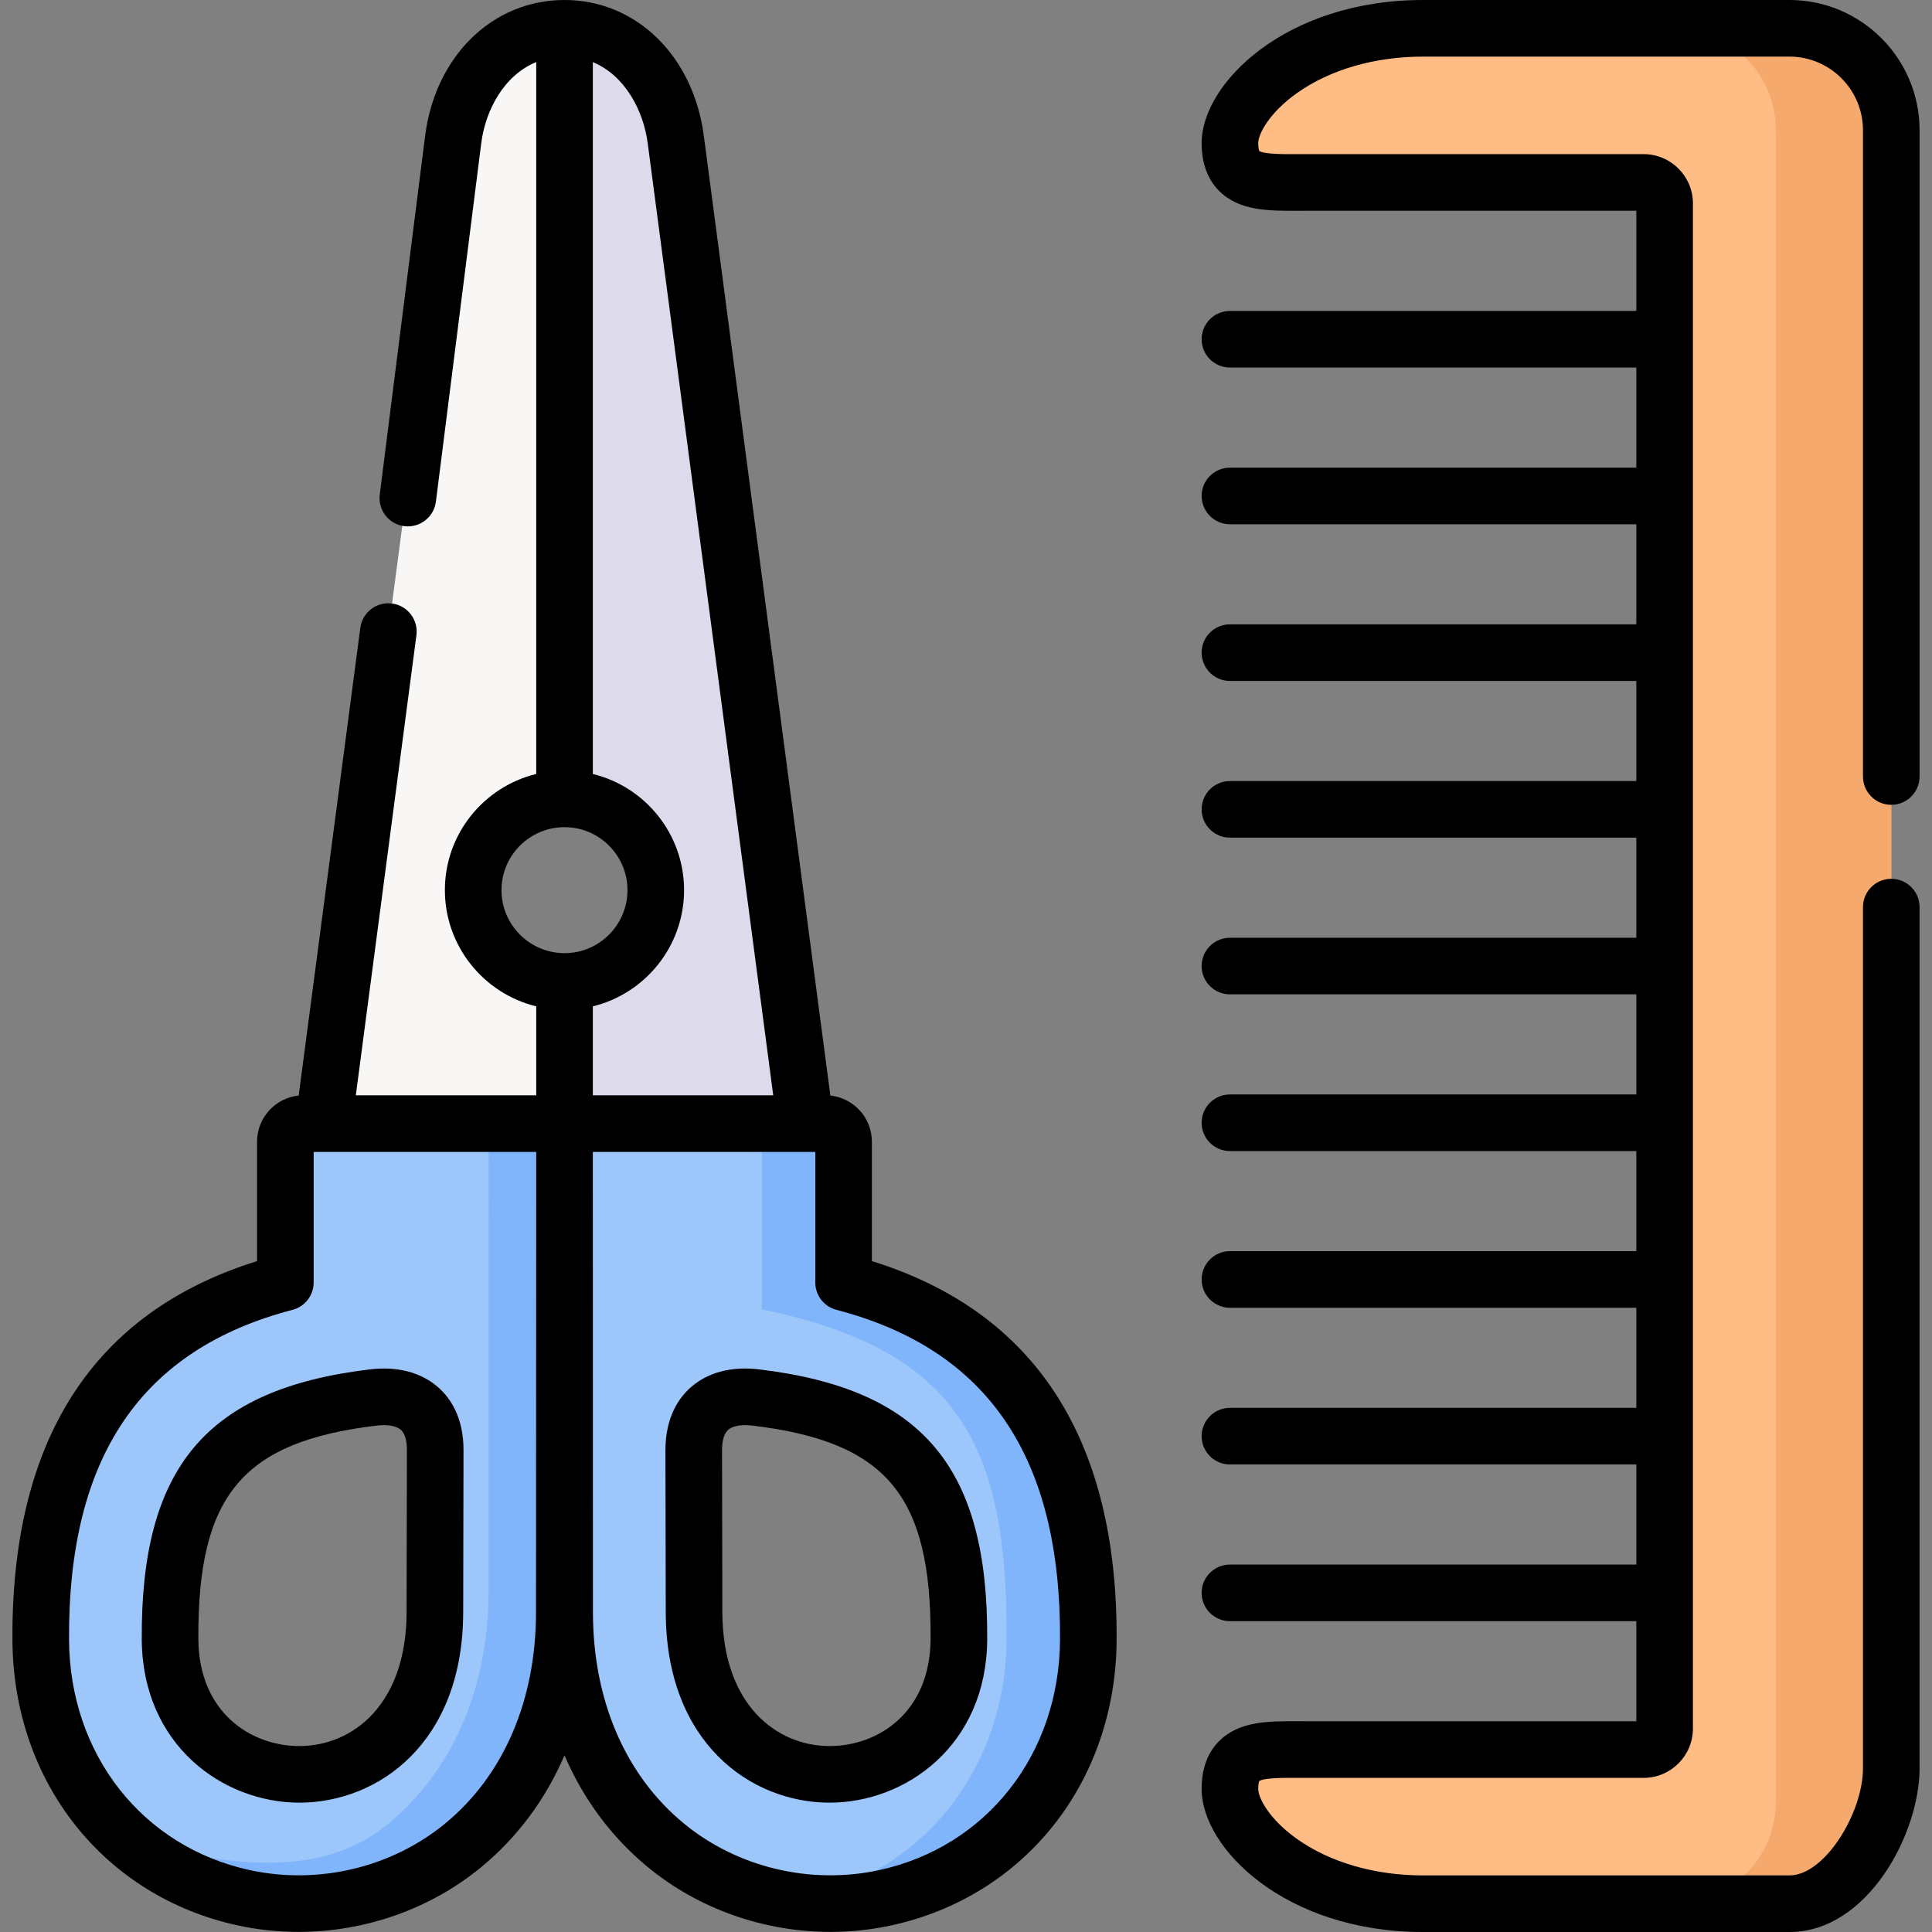 <svg id="Layer_1" enable-background="new 0 0 512 512" height="512" viewBox="0 0 512 512" width="512" xmlns="http://www.w3.org/2000/svg"><rect x="0" y="0" width="512" height="512" fill="#808080" stroke="none"/><g><g><path clip-rule="evenodd" d="m501.207 34.514v221.472 221.5c0 14.854-12.132 27.014-26.985 27.014h-98.445c-31.35-.539-49.747-19.247-49.832-30.359v-.057-.113c.057-11.14 9.241-10.318 20.437-10.318h89.204c3.061 0 5.556-2.523 5.556-5.584v-35.943-41.528-41.528-41.528-41.528-.028-41.499-41.528-41.528-41.528-36c0-3.061-2.494-5.556-5.556-5.556h-89.204c-11.197 0-20.381.794-20.437-10.318v-.113-.085c.085-11.197 18.935-30.246 50.937-30.331h.227 2.466 94.647c14.853 0 26.985 12.161 26.985 27.014z" fill="#ffbc85" fill-rule="evenodd"/></g><g><path clip-rule="evenodd" d="m470.622 34.486v221.5 221.5c0 14.854-12.16 26.986-27.014 26.986h-68.398c.198.028.368.028.567.028h98.445c14.768 0 26.872-12.047 26.985-26.788v-.227-221.5-221.471-.227c-.113-14.74-12.217-26.787-26.985-26.787h-29.99c14.57.34 26.39 12.359 26.39 26.986z" fill="#f5a96c" fill-rule="evenodd"/></g><path d="m501.207 213.284c4.142 0 7.5-3.358 7.5-7.5v-171.27c0-19.031-15.47-34.514-34.485-34.514h-97.113c-36.346 0-58.664 22.083-58.664 37.916 0 5.349 1.566 9.62 4.655 12.694 5.345 5.319 13.033 5.281 21.163 5.244.697-.003 1.404-.007 2.12-.007h87.26v26.556h-107.698c-4.142 0-7.5 3.358-7.5 7.5s3.358 7.5 7.5 7.5h107.697v26.528h-107.697c-4.142 0-7.5 3.358-7.5 7.5s3.358 7.5 7.5 7.5h107.697v26.528h-107.697c-4.142 0-7.5 3.358-7.5 7.5s3.358 7.5 7.5 7.5h107.697v26.527h-107.697c-4.142 0-7.5 3.358-7.5 7.5s3.358 7.5 7.5 7.5h107.697v26.528h-107.697c-4.142 0-7.5 3.358-7.5 7.5s3.358 7.5 7.5 7.5h107.697v26.528h-107.697c-4.142 0-7.5 3.358-7.5 7.5s3.358 7.5 7.5 7.5h107.697v26.527h-107.697c-4.142 0-7.5 3.358-7.5 7.5s3.358 7.5 7.5 7.5h107.697v26.528h-107.697c-4.142 0-7.5 3.358-7.5 7.5s3.358 7.5 7.5 7.5h107.697v26.528h-107.697c-4.142 0-7.5 3.358-7.5 7.5s3.358 7.5 7.5 7.5h107.697v26.528h-87.26c-.716 0-1.423-.003-2.12-.007-8.132-.039-15.818-.076-21.163 5.244-3.088 3.074-4.655 7.345-4.655 12.694 0 15.833 22.318 37.916 58.664 37.916h97.113c20.731 0 34.485-26.097 34.485-43.358v-228.247c0-4.142-3.358-7.5-7.5-7.5s-7.5 3.358-7.5 7.5v228.247c0 11.714-10.078 28.358-19.485 28.358h-97.113c-12.73 0-24.569-3.417-33.335-9.621-7.524-5.325-10.329-10.981-10.329-13.295 0-1.219.175-1.869.268-2.081 1.324-.901 6.824-.875 10.478-.857.721.003 1.452.007 2.192.007h89.204c7.199 0 13.056-5.87 13.056-13.084v-404.166c0-7.199-5.857-13.056-13.056-13.056h-89.204c-.74 0-1.471.003-2.192.007-3.653.019-9.153.044-10.478-.857-.093-.212-.268-.862-.268-2.081 0-2.314 2.804-7.971 10.329-13.295 8.767-6.204 20.606-9.621 33.336-9.621h97.113c10.744 0 19.485 8.754 19.485 19.514v171.27c0 4.142 3.358 7.5 7.5 7.5z"/><g><path clip-rule="evenodd" d="m149.606 260.096-13.606 20.904 13.606 21.559 63.863-4.791-34.383-260.788c-2.098-16.072-13.266-29.48-29.48-29.48l-13.606 131 13.606 73.209c13.351 0 24.179 10.828 24.179 24.18 0 13.379-10.828 24.207-24.179 24.207z" fill="#dddaec" fill-rule="evenodd"/></g><g><path clip-rule="evenodd" d="m85.743 297.769 63.863 4.791v-42.463c-13.379 0-24.207-10.828-24.207-24.208 0-13.351 10.828-24.18 24.207-24.18v-204.209c-16.242 0-27.382 13.408-29.508 29.48z" fill="#f9f6f6" fill-rule="evenodd"/></g><g><path clip-rule="evenodd" d="m45.067 434.399c-.255-43.824 16.752-59.584 53.715-64.035 9.212-1.134 16.582 2.863 16.554 13.947l-.085 42.945c-.085 57.855-69.901 54.312-70.184 7.143zm-34.27.198c.17 33.052 21.146 61.257 53.857 68.344 20.409 4.394 42.008-.652 58.137-13.947 18.566-15.307 26.73-38.098 26.758-61.682l.057-119.963v-4.791c0-2.636-2.154-4.791-4.79-4.791h-59.073-5.329c-2.636 0-4.79 2.154-4.79 4.791v37.304c-44.56 11.623-65.139 43.712-64.827 94.735z" fill="#9dc6fb" fill-rule="evenodd"/></g><g><path clip-rule="evenodd" d="m149.606 307.35.028 119.963c.028 23.584 8.22 46.375 26.787 61.682 16.129 13.295 37.728 18.34 58.109 13.947 32.739-7.087 53.687-35.291 53.885-68.344.283-51.024-20.267-83.112-64.855-94.734v-37.304c0-2.636-2.154-4.791-4.79-4.791h-5.301-59.073c-2.636 0-4.79 2.154-4.79 4.791zm34.242 76.961c0-11.083 7.342-15.08 16.554-13.947 36.963 4.45 53.97 20.211 53.715 64.035-.255 47.169-70.071 50.712-70.184-7.143z" fill="#9dc6fb" fill-rule="evenodd"/></g><g><path clip-rule="evenodd" d="m213.469 297.769h-11.565v49.21c52.638 10.885 65.139 36.595 64.855 87.619-.198 33.052-21.146 61.257-53.885 68.344-1.247.255-2.494.51-3.742.709 8.362 1.304 16.979 1.106 25.398-.709 32.739-7.087 53.687-35.291 53.885-68.344.283-51.024-20.267-83.112-64.855-94.734v-37.304c0-2.636-2.154-4.791-4.79-4.791z" fill="#80b4fb" fill-rule="evenodd"/></g><g><path clip-rule="evenodd" d="m129.509 297.769-.028 124.016c-.028 23.584-8.192 46.375-26.758 61.682-16.129 13.295-37.757 11.225-58.166 6.803-3.997-.85-7.795-2.013-11.423-3.487 8.504 7.795 19.19 13.493 31.521 16.158 20.409 4.394 42.008-.652 58.137-13.947 18.566-15.307 26.73-38.098 26.758-61.682l.057-119.963v-4.791c0-2.636-2.154-4.791-4.79-4.791h-15.308z" fill="#80b4fb" fill-rule="evenodd"/></g><g><path d="m231.06 334.207v-31.647c0-6.343-4.831-11.578-11.006-12.222l-33.531-254.328c-2.768-21.202-17.948-36.01-36.917-36.01-19.061 0-34.254 14.818-36.949 36.039l-12.019 95.018c-.52 4.109 2.39 7.862 6.5 8.382 4.111.515 7.862-2.391 8.382-6.5l12.019-95.014c1.109-8.735 6.04-17.991 14.567-21.48v188.666c-13.874 3.376-24.208 15.89-24.208 30.776 0 14.9 10.333 27.425 24.208 30.804v23.576h-47.811l16.061-121.915c.541-4.106-2.349-7.874-6.456-8.415-4.106-.541-7.874 2.35-8.415 6.456l-16.327 123.939c-6.189.631-11.034 5.874-11.034 12.227v31.648c-43.349 13.494-65.152 47.253-64.828 100.429.194 37.537 24.213 67.932 59.779 75.637 5.299 1.141 10.674 1.699 16.029 1.699 17.568 0 34.897-6.013 48.458-17.19 9.613-7.925 17.038-17.984 22.036-29.598 5.002 11.609 12.434 21.668 22.053 29.598 13.562 11.178 30.88 17.19 48.438 17.19 5.353 0 10.73-.559 16.027-1.701 35.542-7.693 59.574-38.085 59.799-75.632.296-53.19-21.515-86.948-64.855-100.432zm-59.41-296.246 33.265 252.308h-47.809v-23.578c13.859-3.381 24.179-15.905 24.179-30.802 0-14.884-10.32-27.397-24.179-30.775v-188.652c8.472 3.504 13.403 12.759 14.544 21.499zm-38.751 197.927c0-9.197 7.495-16.68 16.708-16.68 9.197 0 16.679 7.482 16.679 16.68 0 9.213-7.482 16.708-16.679 16.708-9.213 0-16.708-7.495-16.708-16.708zm9.15 191.416c-.028 23.298-8.562 43.152-24.029 55.904-14.186 11.693-33.547 16.327-51.778 12.403-28.521-6.179-47.789-30.713-47.945-61.059-.295-48.362 19.076-76.961 59.22-87.431 3.302-.861 5.607-3.844 5.607-7.257v-34.595h58.981zm90.9 68.305c-18.224 3.928-37.571-.708-51.757-12.402-15.486-12.767-24.03-32.621-24.058-55.896l-.028-122.042h56.332c.007 0 .014.001.021.001.005 0 .01-.001.015-.001h2.586v34.595c0 3.414 2.305 6.396 5.608 7.257 40.136 10.462 59.516 39.062 59.247 87.432-.182 30.349-19.46 54.886-47.966 61.056z"/><path d="m201.301 362.918c-7.401-.909-13.72.741-18.272 4.768-3.048 2.696-6.681 7.769-6.681 16.639l.085 42.945c.068 34.613 22.527 50.417 43.367 50.452h.069c20.138 0 41.597-15.156 41.749-43.28.264-45.612-17.211-66.334-60.317-71.524zm18.572 99.805c-.016 0-.032 0-.048 0-14.098-.024-28.345-11.005-28.393-35.481l-.085-42.931c0-1.805.281-4.205 1.619-5.389.919-.813 2.515-1.243 4.517-1.243.629 0 1.3.042 2.002.129.006.001.013.001.02.002 35.445 4.268 47.333 18.536 47.112 56.548-.106 19.496-13.927 28.365-26.744 28.365z"/><path d="m37.566 434.444c.169 28.131 21.629 43.28 41.771 43.279h.091c20.83-.047 43.271-15.856 43.322-50.452l.085-42.941c.022-8.848-3.603-13.924-6.648-16.624-4.558-4.041-10.895-5.698-18.303-4.788-43.107 5.19-60.583 25.912-60.318 71.526zm62.132-56.636c.704-.086 1.375-.129 2.005-.129 2.01 0 3.611.432 4.533 1.249 1.331 1.181 1.604 3.568 1.6 5.368l-.085 42.949c-.036 24.464-14.268 35.446-28.356 35.478-.021 0-.042 0-.063 0-12.821 0-26.648-8.868-26.765-28.367-.221-38.009 11.667-52.277 47.112-56.545.006-.001.012-.002.019-.003z"/></g></g></svg>